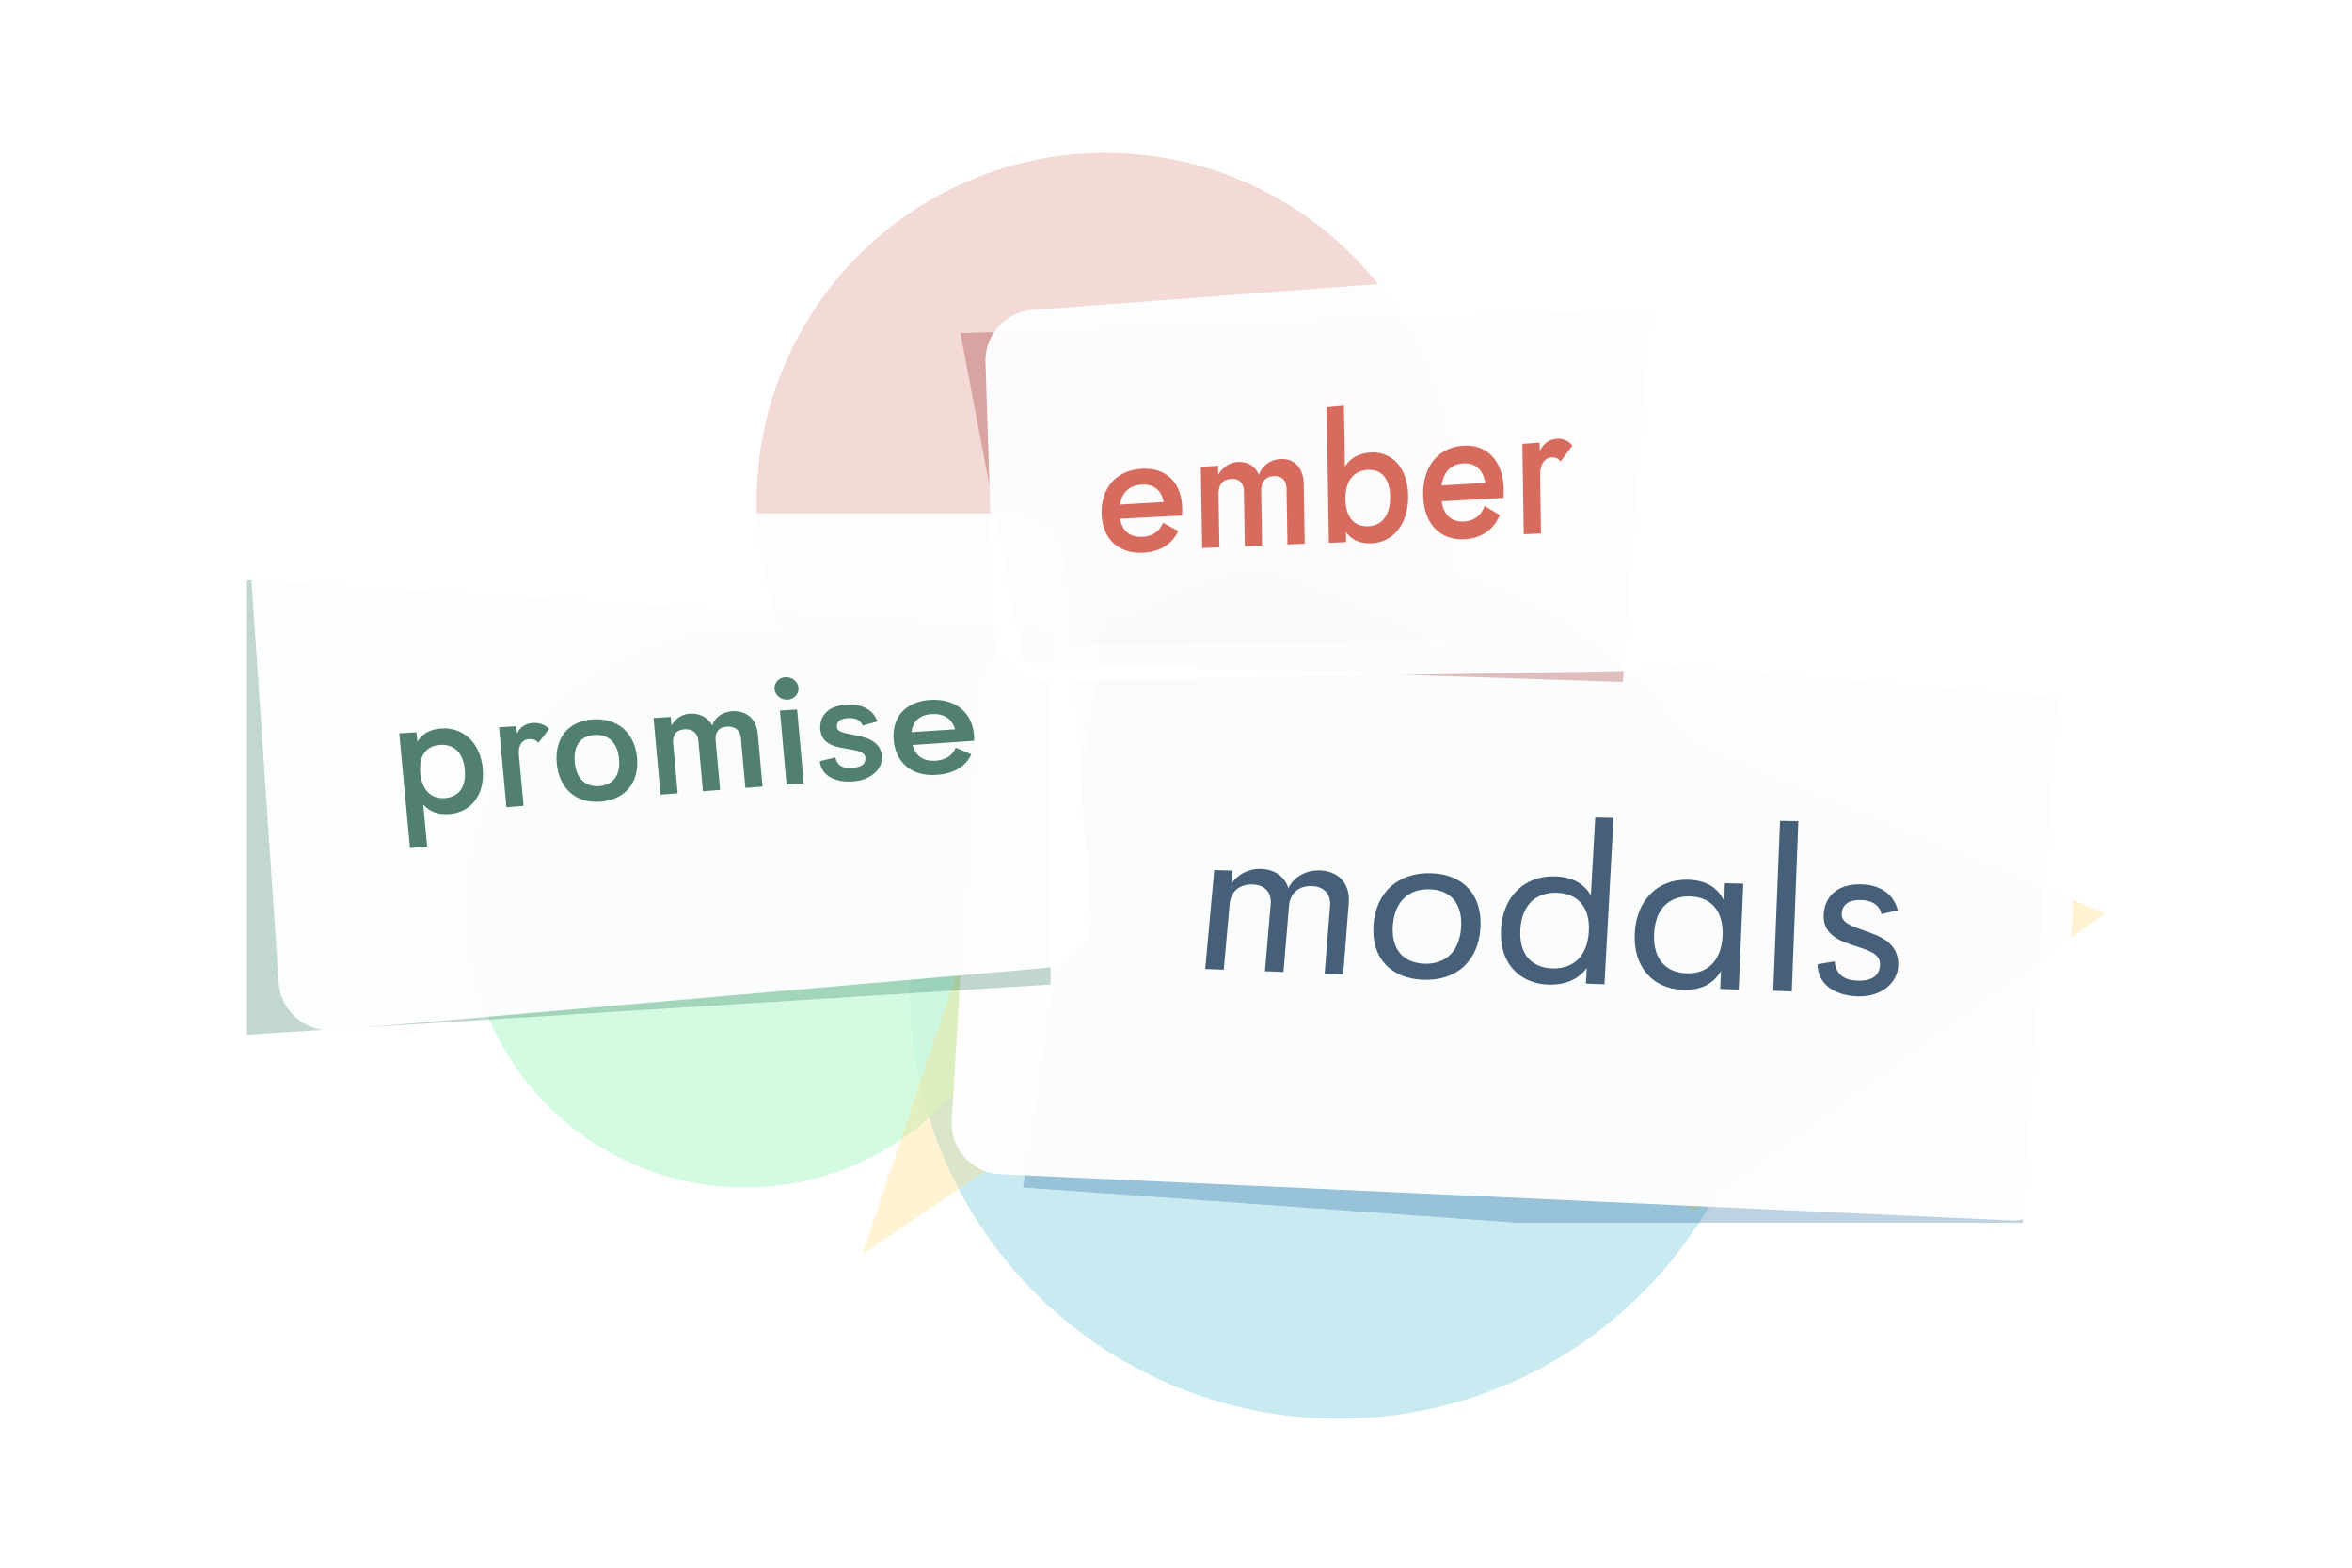 <svg height="400" viewBox="0 0 600 400" width="600" xmlns="http://www.w3.org/2000/svg"><filter id="a" height="146.3%" width="154.2%" x="-27.1%" y="-23.1%"><feGaussianBlur in="SourceGraphic" stdDeviation="25"/></filter><filter id="b" height="142.9%" width="125%" x="-12.5%" y="-21.4%"><feGaussianBlur in="SourceGraphic" stdDeviation="11"/></filter><filter id="c" height="156.9%" width="132.2%" x="-16.1%" y="-28.4%"><feGaussianBlur in="SourceGraphic" stdDeviation="11"/></filter><filter id="d" height="169.5%" width="137.5%" x="-18.8%" y="-34.7%"><feGaussianBlur in="SourceGraphic" stdDeviation="11"/></filter><g fill="none" fill-rule="evenodd"><g transform="translate(63 16)"><circle cx="278.5" cy="236.5" fill="#bce5ed" opacity=".8" r="109.5"/><circle cx="127" cy="216" fill="#cdfadc" opacity=".85" r="71"/><circle cx="219" cy="112" fill="#c64a3a" opacity=".2" r="89"/><path d="M122.538 49.236l126.738 27.176 17.129 117.147 132.901 33.04-114.974 49.873 80.37 97.009-111.348-40.28-51.159-60.995z" fill="#ffd876" filter="url(#a)" opacity=".57" transform="rotate(132 260.922 211.358)"/><path d="M40 0l243 20-9 134H145l-126-9z" fill="#004c86" filter="url(#b)" opacity=".5" transform="translate(179 142)"/><path d="M199.072 148.828l255.299-3.634c7.179-.102 13.082 5.635 13.184 12.814.003.205 0 .41-.006.615l-4.113 124.219c-.238 7.176-6.248 12.8-13.423 12.562a13 13 0 01-.165-.006l-257.68-11.795c-7.172-.329-12.72-6.409-12.392-13.581a13 13 0 01.01-.18l6.494-108.79c.406-6.795 5.986-12.127 12.792-12.224z" fill="#fff" opacity=".95"/><path d="M0 29.8L205 17v116L0 120.2z" fill="#0f5e4c" filter="url(#c)" opacity=".5" transform="matrix(-1 0 0 1 205 115)"/><path d="M195.874 115H13.909c-7.18 0-13 5.82-13 13a13 13 0 00.03.878l7.166 105.894c.485 7.163 6.685 12.577 13.848 12.093l.255-.02 181.069-15.837c7.063-.618 12.328-6.781 11.836-13.854l-6.27-90.057c-.475-6.813-6.14-12.097-12.97-12.097z" fill="#fff" opacity=".95"/><g><path d="M0 18l176-6-7 95-153-5z" fill="#860000" filter="url(#d)" opacity=".5" transform="translate(182 51)"/><path d="M200.422 63.072L348.43 52.014c7.16-.535 13.398 4.835 13.933 11.995a13 13 0 01.03.594l2.229 77.25c.207 7.178-5.443 13.163-12.62 13.37l-.15.004-148.042 2.552c-7.104.123-12.991-5.481-13.218-12.583l-2.194-68.746c-.222-6.96 5.08-12.86 12.025-13.378z" fill="#fff" opacity=".95"/></g></g><g fill-rule="nonzero"><path d="M312.184 247.418l1.519-16.942c.385-3.082 2.518-4.9 5.794-4.81 3.057.084 4.924 1.919 4.658 5.02l-1.468 17.134 4.73.181 1.432-17.073c.37-3.106 2.493-4.938 5.769-4.848 3.057.084 4.933 1.932 4.683 5.057l-1.382 17.266 4.73.181 1.423-18.18c.41-5.238-2.909-8.204-7.433-8.318-3.544-.09-6.646 1.722-7.977 4.546-.938-3.14-3.69-4.842-7.125-4.929-3.052-.077-5.809 1.425-7.381 3.716l.294-3.287-4.689-.12-2.306 25.224zm50.876 2.573c8.415.325 14.04-4.695 14.598-13.158s-4.33-13.818-12.67-14.03c-8.287-.21-13.966 4.81-14.6 13.158-.632 8.348 4.312 13.707 12.672 14.03zm.29-4.1c-5.327-.194-8.488-3.625-8.033-9.772.455-6.148 4.084-9.361 9.38-9.217 5.295.145 8.453 3.573 8.033 9.774s-4.052 9.411-9.38 9.216zm31.61 5.331c4.513.122 7.741-1.397 9.83-4.237l-.224 3.971 4.729.181 2.322-42.459-4.666-.083-1.118 19.857c-1.742-3.016-4.756-4.734-9.226-4.847-7.524-.191-13.148 4.912-13.692 13.397-.544 8.484 4.455 13.927 12.045 14.22zm1.017-4.135c-5.328-.195-8.523-3.68-8.13-9.98.39-6.248 3.98-9.463 9.276-9.318 5.295.145 8.546 3.575 8.191 9.876-.358 6.355-4.009 9.617-9.337 9.422zm33.248 5.458c4.73.183 7.893-1.527 9.801-4.799l-.205 4.576 4.73.182 1.166-27.033-4.69-.12-.202 4.522c-1.596-3.383-4.566-5.29-9.255-5.408-7.523-.19-13.09 5-13.54 13.628-.452 8.628 4.605 14.16 12.195 14.452zm.972-4.205c-5.328-.195-8.56-3.737-8.237-10.143.322-6.352 3.877-9.623 9.172-9.478 5.295.145 8.583 3.63 8.296 10.037-.289 6.46-3.903 9.779-9.231 9.584zm26.883 4.628l1.68-43.445-4.665-.083-1.744 43.347zm16.752 1.244c6.27.242 10.297-3.677 10.42-7.802.182-6.05-4.92-7.641-8.983-9.085-2.977-1.022-5.52-1.92-5.444-4.104.078-2.239 1.549-3.675 4.987-3.581 3.112.084 4.863 1.725 5.132 3.6l4.186-.98c-.681-2.77-3.024-6.46-9.348-6.62-6.434-.164-9.403 3.47-9.56 7.83-.17 4.66 3.467 6.37 7.14 7.592l.45.148c.3.097.598.192.894.285 3.2 1.093 5.973 1.899 5.887 4.643-.089 2.799-2.058 4.21-5.793 4.073-3.186-.118-5.45-1.458-5.768-4.912l-4.365.721c-.012 4.854 4.005 7.955 10.165 8.192z" fill="#092c4c" opacity=".75"/><path d="M108.963 215.985l-1.001-10.736c1.53 1.804 3.74 2.71 6.723 2.463 5.569-.46 9.072-5.04 8.465-11.596-.607-6.556-4.911-10.583-10.496-10.244-2.992.182-5.005 1.392-6.182 3.391l-.225-2.415-4.388.27 2.733 29.264zm4.581-12.349c-3.502.276-5.916-1.966-6.331-6.42-.411-4.414 1.56-6.93 5.068-7.157 3.509-.228 5.88 1.98 6.284 6.343.41 4.404-1.518 6.96-5.02 7.234zm20.027 1.99l-1.198-12.985c-.199-2.151.6-3.917 2.554-4.042 1.197-.077 1.661.178 2.45.899l2.726-3.498c-1.116-1.228-2.756-1.616-4.113-1.535-2.274.136-3.37 1.303-4.123 2.697l-.172-1.868-4.388.266 1.888 20.423zm19.661-1.074c6.326-.513 9.852-4.92 9.279-11.215-.574-6.297-4.857-10.16-11.201-9.785-6.343.377-9.869 4.792-9.277 11.224.59 6.43 4.874 10.291 11.2 9.776zm-.364-3.976c-3.502.27-5.865-1.883-6.254-6.123-.389-4.241 1.551-6.7 5.06-6.922 3.51-.222 5.872 1.935 6.255 6.127.382 4.19-1.558 6.649-5.06 6.918zm20.009 1.838l-1.174-12.933c-.083-1.798.627-3.253 2.94-3.398 2.154-.135 3.346 1.075 3.518 2.972l1.162 12.844 4.377-.348-1.154-12.785c-.08-1.777.632-3.216 2.945-3.36 2.153-.134 3.344 1.062 3.513 2.936l1.143 12.697 4.377-.347-1.214-13.512c-.345-3.846-3.018-5.911-6.49-5.71-2.673.155-4.496 1.732-5.127 3.63-1.112-2.104-3.212-3.145-5.726-2.999-2.194.129-3.8 1.436-4.66 3.016l-.198-2.183-4.389.26 1.78 19.57zm28.04-23.883c1.676-.092 2.92-1.446 2.778-3.026-.141-1.58-1.614-2.793-3.292-2.711-1.717.084-2.96 1.438-2.818 3.029.143 1.59 1.616 2.803 3.332 2.708zm4.113 21.331l-1.682-18.816-4.39.255 1.695 18.906zm12.742-.478c4.815-.38 7.493-3.627 7.256-6.312-.378-4.267-4.455-5.033-7.636-5.642-2.08-.387-3.794-.725-3.897-1.88-.112-1.266.57-2.169 2.923-2.312 2.234-.136 3.32.802 3.617 1.9l3.797-1.054c-.645-1.85-2.573-4.59-7.88-4.289-5.149.294-6.967 3.294-6.693 6.362.343 3.854 4.006 4.467 7.137 4.961 2.28.4 4.232.71 4.363 2.188.145 1.626-.944 2.452-3.453 2.64-2.03.152-3.683-.398-4.207-2.686l-3.963.964c.32 3.593 3.78 5.544 8.636 5.16zm21.292-1.672c4.338-.338 7.378-2.238 8.72-5.226l-4-1.739c-.77 2.194-2.848 3.182-5.038 3.344-3.345.247-5.251-1.372-5.964-3.998l15.74-1.084c-.001-.468-.014-1.08-.055-1.545-.5-5.73-4.738-9.237-11.084-8.881-6.346.357-9.92 4.391-9.402 10.256.518 5.864 4.755 9.369 11.083 8.873zm4.591-11.628l-11.122.725c.293-2.585 1.858-4.402 5.169-4.602 3.23-.194 5.165 1.283 5.953 3.877z" fill="#094c3a" opacity=".7"/><path d="M291.492 141.03c4.36-.174 7.526-2.188 9.07-5.543l-3.878-2.107c-.919 2.456-3.062 3.494-5.262 3.594-3.36.153-5.153-1.7-5.684-4.616l15.798-.828c.03-.537.059-1.239.05-1.773-.112-6.58-4.104-10.582-10.463-10.138-6.359.442-10.206 4.869-10.094 11.264.112 6.396 4.104 10.4 10.463 10.148zm5.382-12.936l-11.159.64c.472-2.847 2.158-4.85 5.478-5.061 3.24-.208 5.07 1.473 5.68 4.421zm14.205 11.561l-.232-13.831c.048-1.92.863-3.475 3.182-3.626 2.16-.14 3.263 1.176 3.297 3.234l.232 13.952 4.4-.185-.232-14.034c.047-1.95.862-3.526 3.182-3.678 2.16-.142 3.262 1.194 3.297 3.282l.231 14.156 4.4-.188-.248-15.223c-.07-4.33-2.59-6.638-6.07-6.39a6.139 6.139 0 00-5.38 4.019c-.958-2.301-2.979-3.424-5.499-3.245-2.2.155-3.897 1.57-4.87 3.262l-.04-2.332-4.398.307.349 20.703zm38.804-1.04c5.599-.24 9.446-5.025 9.334-12.125-.112-7.099-4.104-11.426-9.703-11.02-3 .218-5.1 1.503-6.429 3.598l-.25-15.553-4.399.388.56 34.613 4.399-.19-.041-2.565c1.391 1.94 3.53 2.983 6.529 2.855zm-.83-4.348c-3.52.17-5.76-2.246-5.834-6.898-.074-4.607 2.086-7.23 5.605-7.466 3.52-.235 5.72 2.134 5.793 6.81.075 4.72-2.044 7.384-5.564 7.554zm24.466 3.324c4.36-.192 7.527-2.432 9.07-6.163l-3.878-2.349c-.918 2.732-3.062 3.884-5.262 3.994-3.36.166-5.152-1.902-5.683-5.152l15.797-.892c.031-.597.06-1.377.05-1.972-.111-7.317-4.103-11.783-10.462-11.313-6.36.467-10.206 5.39-10.095 12.522.112 7.135 4.104 11.603 10.463 11.325zm5.382-14.394l-11.158.686c.471-3.174 2.158-5.4 5.477-5.625 3.24-.22 5.07 1.656 5.681 4.939zm14.206 12.921l-.223-14.808c-.037-2.451.893-4.46 2.853-4.596 1.2-.083 1.645.213 2.378 1.047l2.982-4.037c-1.022-1.42-2.63-1.86-3.99-1.759-2.28.17-3.46 1.51-4.317 3.1l-.033-2.127-4.399.325.35 23.056z" fill="#cd4937" opacity=".8"/></g></g></svg>